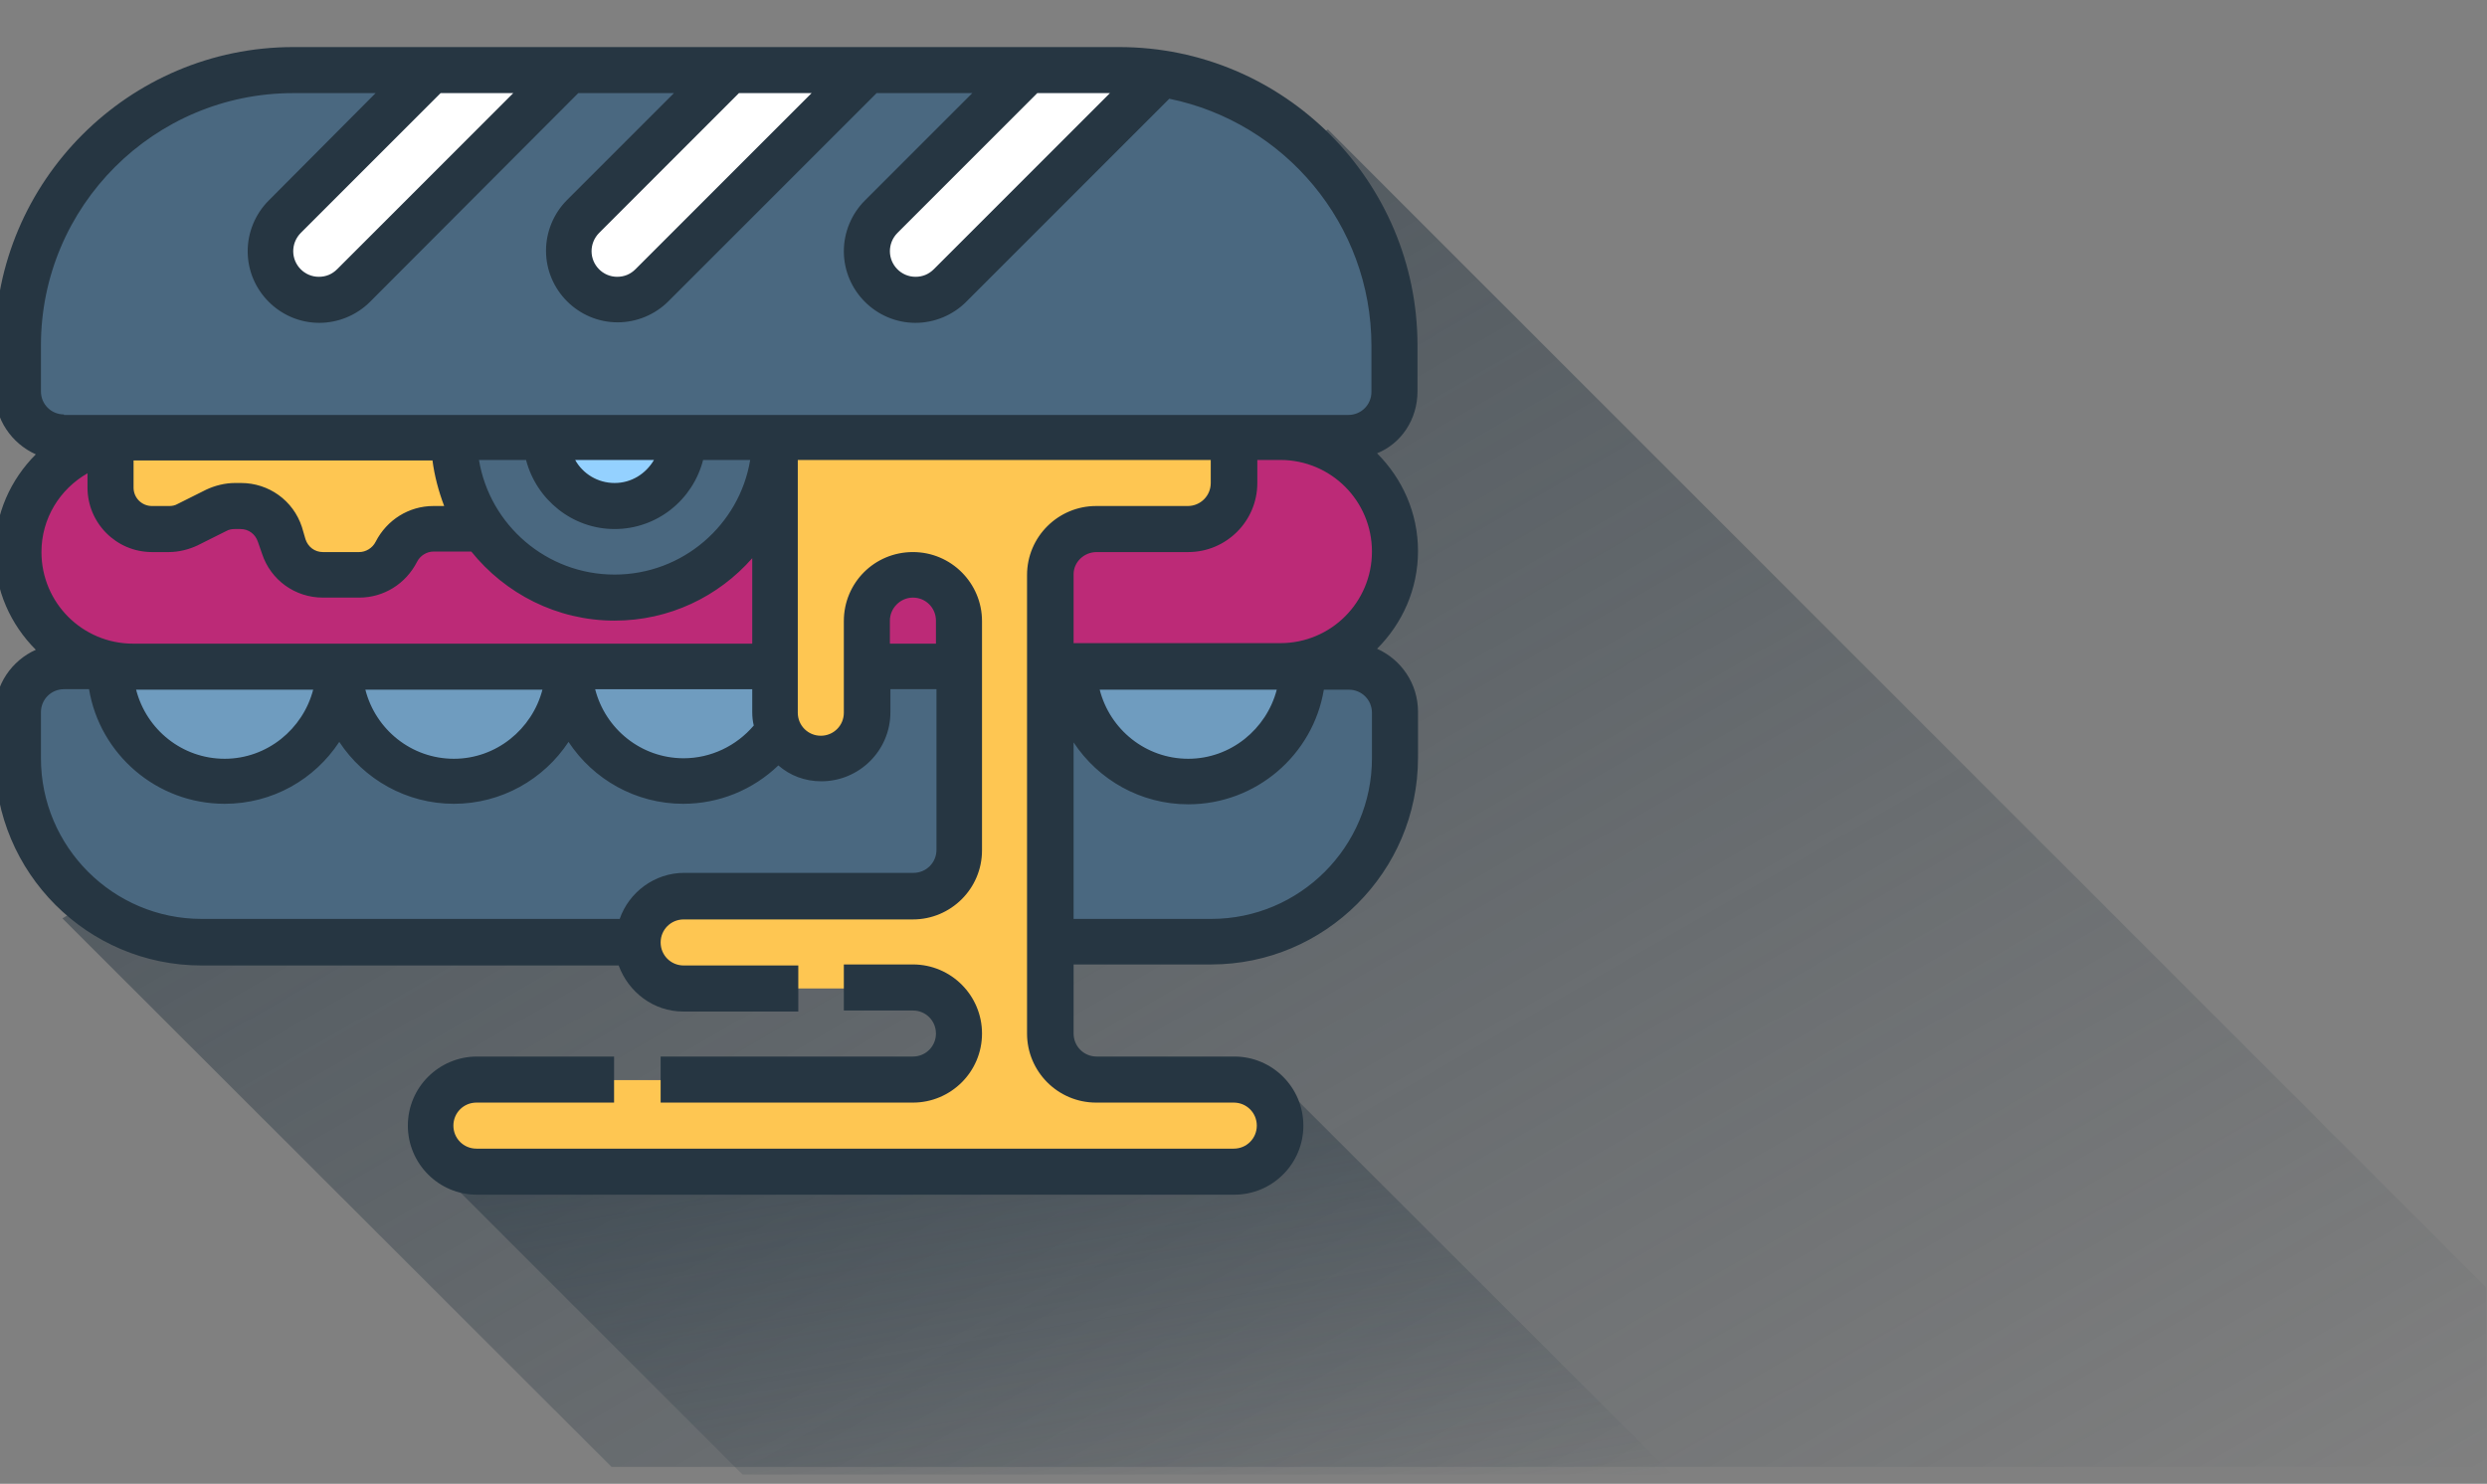 <?xml version="1.0" encoding="utf-8"?>
<!-- Generator: Adobe Illustrator 22.1.0, SVG Export Plug-In . SVG Version: 6.00 Build 0)  -->
<svg version="1.1" id="Livello_1" xmlns="http://www.w3.org/2000/svg" xmlns:xlink="http://www.w3.org/1999/xlink" x="0px" y="0px"
	 viewBox="0 0 486 290" style="enable-background:new 0 0 486 290;" xml:space="preserve">
<rect x="0" y="0" width="486" height="290" fill="#808080" stroke="none"/>
<style type="text/css">
	.st0{fill:url(#SVGID_1_);}
	.st1{fill:url(#SVGID_2_);}
	.st2{fill:#BC2A77;}
	.st3{fill:#4A6880;}
	.st4{fill:#6F9CBF;}
	.st5{fill:#94D1FF;}
	.st6{fill:#FEC652;}
	.st7{fill:#FFFFFF;}
	.st8{fill:#263642;}
</style>
<linearGradient id="SVGID_1_" gradientUnits="userSpaceOnUse" x1="339.022" y1="371.445" x2="169.283" y2="77.448">
	<stop  offset="0" style="stop-color:#263642;stop-opacity:0"/>
	<stop  offset="1" style="stop-color:#263642;stop-opacity:0.5"/>
</linearGradient>
<polygon class="st0" points="12.2,179.5 119.5,286.7 485.8,286.7 485.8,251.6 259.5,25.3 "/>
<linearGradient id="SVGID_2_" gradientUnits="userSpaceOnUse" x1="215.427" y1="307.851" x2="198.237" y2="210.362">
	<stop  offset="0" style="stop-color:#263642;stop-opacity:0"/>
	<stop  offset="1" style="stop-color:#263642;stop-opacity:0.5"/>
</linearGradient>
<polygon class="st1" points="86.9,230 145.1,288.2 326.8,288.2 249.3,210.8 "/>
<path class="st2" d="M187.4,121.3v9h-17.9v-9c0-4.9,4-9,9-9c2.5,0,4.7,1,6.3,2.6C186.4,116.6,187.4,118.9,187.4,121.3z"/>
<path class="st2" d="M241.2,94.4v-9h9c6.2,0,11.8,2.5,15.9,6.5c4,4.1,6.5,9.7,6.5,15.9c0,12.4-10,22.4-22.4,22.4h-44.8v-17.9
	c0-4.9,4-9,9-9h17.9C237.1,103.4,241.2,99.4,241.2,94.4z"/>
<path class="st3" d="M12.5,130.3c-4.9,0-9,4-9,9v9c0,19.8,16.1,35.9,35.9,35.9h85.2c0-4.9,4-9,9-9h44.8c4.9,0,9-4,9-9v-35.9H12.5z"
	/>
<path class="st2" d="M21.5,85.9c-4.4,0.9-8.3,3.1-11.4,6.1c-4,4.1-6.5,9.7-6.5,15.9c0,12.4,10,22.4,22.4,22.4h125.5V85.5L21.5,85.9z
	"/>
<path class="st3" d="M263.6,130.3h-58.3v53.8h31.4c19.8,0,35.9-16.1,35.9-35.9v-9C272.6,134.3,268.5,130.3,263.6,130.3z"/>
<path class="st4" d="M66.3,130.3h44.8c0,12.4-10,22.4-22.4,22.4S66.3,142.7,66.3,130.3z"/>
<path class="st3" d="M88.7,85.5c0,6.5,1.9,12.5,5.3,17.4c5.6,8.4,15.2,13.9,26.1,13.9c17.4,0,31.4-14,31.4-31.4H88.7z"/>
<path class="st4" d="M254.6,130.3c0,12.4-10,22.4-22.4,22.4s-22.4-10-22.4-22.4H254.6z"/>
<path class="st4" d="M151.5,139.3c0,1.3,0.3,2.4,0.7,3.5c-4,6-10.9,10-18.7,10c-12.4,0-22.4-10-22.4-22.4h40.4V139.3z"/>
<path class="st4" d="M26,130.3h40.4c0,12.4-10,22.4-22.4,22.4s-22.4-10-22.4-22.4H26z"/>
<path class="st5" d="M106.7,85.5h26.9c0,7.4-6,13.5-13.5,13.5C112.7,98.9,106.7,92.9,106.7,85.5z"/>
<path class="st6" d="M26,85.5h62.8c0,6.5,1.9,12.5,5.3,17.4l-0.8,0.5h-8.4c-3.1,0-5.9,1.7-7.3,4.5c-1.4,2.7-4.2,4.5-7.3,4.5h-7.1
	c-3.5,0-6.6-2.2-7.7-5.6l-0.8-2.3c-1.1-3.3-4.2-5.6-7.7-5.6h-1.2c-1.3,0-2.5,0.3-3.6,0.9l-5.6,2.8c-1.1,0.5-2.4,0.9-3.6,0.9h-3.4
	c-4.5,0-8.1-3.6-8.1-8.1v-9.4C22.9,85.6,24.4,85.5,26,85.5z"/>
<path class="st6" d="M247.5,213.7c1.7,1.6,2.6,3.9,2.6,6.3c0,4.9-4,9-9,9h-148c-2.5,0-4.7-1-6.3-2.6c-1.7-1.6-2.6-3.9-2.6-6.3
	c0-4.9,4-9,9-9h85.2c2.5,0,4.7-1,6.3-2.6c1.7-1.6,2.6-3.9,2.6-6.3c0-4.9-4-9-9-9h-44.8c-2.5,0-4.7-1-6.3-2.6
	c-1.7-1.6-2.6-3.9-2.6-6.3c0-4.9,4-9,9-9h44.8c4.9,0,9-4,9-9v-44.8c0-2.5-1-4.7-2.6-6.3c-1.6-1.7-3.9-2.6-6.3-2.6c-4.9,0-9,4-9,9
	v17.9c0,2.5-1,4.7-2.6,6.3c-1.6,1.7-3.9,2.6-6.3,2.6c-3.7,0-6.9-2.3-8.2-5.5c-0.4-1.1-0.7-2.2-0.7-3.5V85.5h89.7v9c0,4.9-4,9-9,9
	h-17.9c-4.9,0-9,4-9,9V202c0,4.9,4,9,9,9h26.9C243.6,211,245.9,212,247.5,213.7z"/>
<path class="st3" d="M227.1,14.3L57.3,13.7c-29.7,0-53.8,24.1-53.8,53.8v9c0,4.9,4,9,9,9h251.1c4.9,0,9-4,9-9v-9
	C272.6,40.6,252.9,18.4,227.1,14.3z"/>
<path class="st7" d="M227.1,14.3l-41.4,41.4c-1.8,1.8-4.2,2.8-6.7,2.8c-2.6,0-5-1.1-6.7-2.8c-1.7-1.7-2.8-4.1-2.8-6.7
	c0-2.5,1-4.9,2.8-6.7l28.6-28.6h17.9C221.6,13.7,224.4,13.9,227.1,14.3z"/>
<path class="st7" d="M169.4,13.7l-42.1,42.1c-1.8,1.8-4.2,2.8-6.7,2.8c-2.6,0-5-1.1-6.7-2.8c-1.7-1.7-2.8-4.1-2.8-6.7
	c0-2.5,1-4.9,2.8-6.7l28.6-28.6H169.4z"/>
<path class="st7" d="M111.1,13.7L69.1,55.8c-1.8,1.8-4.2,2.8-6.7,2.8c-2.6,0-5-1.1-6.7-2.8c-1.7-1.7-2.8-4.1-2.8-6.7
	c0-2.5,1-4.9,2.8-6.7l28.6-28.6H111.1z"/>
<path class="st8" d="M178.4,206.5h-49.3v9h49.3c7.4,0,13.5-6,13.5-13.5c0-7.4-6-13.5-13.5-13.5h-13.5v9h13.5c2.5,0,4.5,2,4.5,4.5
	C182.9,204.5,180.9,206.5,178.4,206.5z"/>
<path class="st8" d="M277,76.5v-9c0-32.1-26.1-58.3-58.3-58.3H57.3C25.2,9.2-1,35.4-1,67.5v9c0,5.5,3.3,10.2,8,12.3
	c-4.9,4.9-8,11.6-8,19.1s3.1,14.2,8,19.1c-4.7,2.1-8,6.8-8,12.3v9c0,22.3,18.1,40.4,40.4,40.4h81.5c1.9,5.2,6.8,9,12.6,9H156v-9
	h-22.4c-2.5,0-4.5-2-4.5-4.5s2-4.5,4.5-4.5h44.8c7.4,0,13.5-6,13.5-13.5v-44.8c0-7.4-6-13.5-13.5-13.5s-13.5,6-13.5,13.5v17.9
	c0,2.5-2,4.5-4.5,4.5c-2.5,0-4.5-2-4.5-4.5V89.9h80.7v4.5c0,2.5-2,4.5-4.5,4.5h-17.9c-7.4,0-13.5,6-13.5,13.5V202
	c0,7.4,6,13.5,13.5,13.5h26.9c2.5,0,4.5,2,4.5,4.5c0,2.5-2,4.5-4.5,4.5h-148c-2.5,0-4.5-2-4.5-4.5c0-2.5,2-4.5,4.5-4.5h26.9v-9H93.2
	c-7.4,0-13.5,6-13.5,13.5c0,7.4,6,13.5,13.5,13.5h148c7.4,0,13.5-6,13.5-13.5c0-7.4-6-13.5-13.5-13.5h-26.9c-2.5,0-4.5-2-4.5-4.5
	v-13.5h26.9c22.2,0,40.4-18.1,40.4-40.4v-9c0-5.5-3.3-10.2-8-12.3c4.9-4.9,8-11.6,8-19.1s-3.1-14.2-8-19.1
	C273.8,86.7,277,82,277,76.5z M216.9,18.2l-34.4,34.4c-1,1-2.2,1.5-3.6,1.5c-2.8,0-5-2.3-5-5c0-1.3,0.5-2.6,1.5-3.6l27.3-27.3H216.9
	z M158.6,18.2l-34.4,34.4c-1,1-2.2,1.5-3.6,1.5c-2.8,0-5-2.3-5-5c0-1.3,0.5-2.6,1.5-3.6l27.3-27.3H158.6z M100.3,18.2L65.9,52.6
	c-1,1-2.2,1.5-3.6,1.5c-2.8,0-5-2.3-5-5c0-1.3,0.5-2.6,1.5-3.6l27.3-27.3H100.3z M102.8,89.9c2,7.7,9,13.5,17.3,13.5
	c8.3,0,15.3-5.7,17.3-13.5h9.2c-2.1,12.7-13.2,22.4-26.5,22.4s-24.4-9.7-26.5-22.4H102.8z M112.4,89.9h15.4
	c-1.6,2.7-4.4,4.5-7.7,4.5C116.8,94.4,113.9,92.6,112.4,89.9z M147.3,141.8c-3.4,4-8.4,6.4-13.7,6.4c-8.3,0-15.3-5.7-17.3-13.5H147
	v4.5C147,140.1,147.1,141,147.3,141.8z M147,125.8H26c-9.9,0-17.9-8-17.9-17.9c0-6.6,3.6-12.3,9-15.4v2.8c0,6.9,5.6,12.6,12.6,12.6
	H33c1.9,0,3.9-0.5,5.6-1.3l5.6-2.8c0.5-0.3,1.1-0.4,1.6-0.4H47c1.6,0,2.9,1,3.4,2.5l0.8,2.3c1.7,5.2,6.5,8.6,11.9,8.6h7.1
	c4.8,0,9.1-2.7,11.3-7c0.6-1.2,1.9-2,3.2-2h7.4c6.6,8.2,16.7,13.5,28,13.5c10.7,0,20.3-4.7,26.9-12.2V125.8z M106,134.8
	c-2,7.7-9,13.5-17.3,13.5s-15.3-5.7-17.3-13.5H106z M61.2,134.8c-2,7.7-9,13.5-17.3,13.5s-15.3-5.7-17.3-13.5H61.2z M84.5,89.9
	c0.4,3.1,1.2,6.1,2.3,9h-2.1c-4.8,0-9.1,2.7-11.3,7c-0.6,1.2-1.9,2-3.2,2h-7.1c-1.6,0-2.9-1-3.4-2.5L59,103
	c-1.7-5.2-6.5-8.6-11.9-8.6h-1.2c-1.9,0-3.9,0.5-5.6,1.3l-5.6,2.8c-0.5,0.3-1.1,0.4-1.6,0.4h-3.4c-2,0-3.6-1.6-3.6-3.6v-5.3H84.5z
	 M178.4,116.8c2.5,0,4.5,2,4.5,4.5v4.5h-9v-4.5C173.9,118.9,175.9,116.8,178.4,116.8z M160.5,152.7c7.4,0,13.5-6,13.5-13.5v-4.5h9
	v31.4c0,2.5-2,4.5-4.5,4.5h-44.8c-5.8,0-10.8,3.8-12.6,9H39.4C22.1,179.6,8,165.5,8,148.2v-9c0-2.5,2-4.5,4.5-4.5h4.9
	c2.1,12.7,13.2,22.4,26.5,22.4c9.4,0,17.6-4.8,22.4-12.1c4.8,7.3,13.1,12.1,22.4,12.1s17.6-4.8,22.4-12.1
	c4.8,7.3,13.1,12.1,22.4,12.1c7,0,13.6-2.7,18.6-7.5C154.4,151.6,157.3,152.7,160.5,152.7z M214.3,107.9h17.9
	c7.4,0,13.5-6,13.5-13.5v-4.5h4.5c9.9,0,17.9,8,17.9,17.9s-8,17.9-17.9,17.9h-40.4v-13.5C209.8,109.9,211.8,107.9,214.3,107.9z
	 M249.5,134.8c-2,7.7-9,13.5-17.3,13.5s-15.3-5.7-17.3-13.5H249.5z M268.1,148.2c0,17.3-14.1,31.4-31.4,31.4h-26.9v-34.5
	c4.8,7.3,13.1,12.1,22.4,12.1c13.3,0,24.4-9.7,26.5-22.4h4.9c2.5,0,4.5,2,4.5,4.5V148.2z M12.5,81C10,81,8,79,8,76.5v-9
	c0-27.2,22.1-49.3,49.3-49.3h16.1L52.5,39.2c-2.6,2.6-4.1,6.2-4.1,9.9c0,7.7,6.3,14,14,14c3.7,0,7.3-1.5,9.9-4.1L113,18.2h18.7
	l-20.9,20.9c-2.6,2.6-4.1,6.2-4.1,9.9c0,7.7,6.3,14,14,14c3.7,0,7.3-1.5,9.9-4.1l40.7-40.7H190L169,39.2c-2.6,2.6-4.1,6.2-4.1,9.9
	c0,7.7,6.3,14,14,14c3.7,0,7.3-1.5,9.9-4.1l39.7-39.7c22.5,4.6,39.5,24.5,39.5,48.3v9c0,2.5-2,4.5-4.5,4.5H12.5z"/>
</svg>
